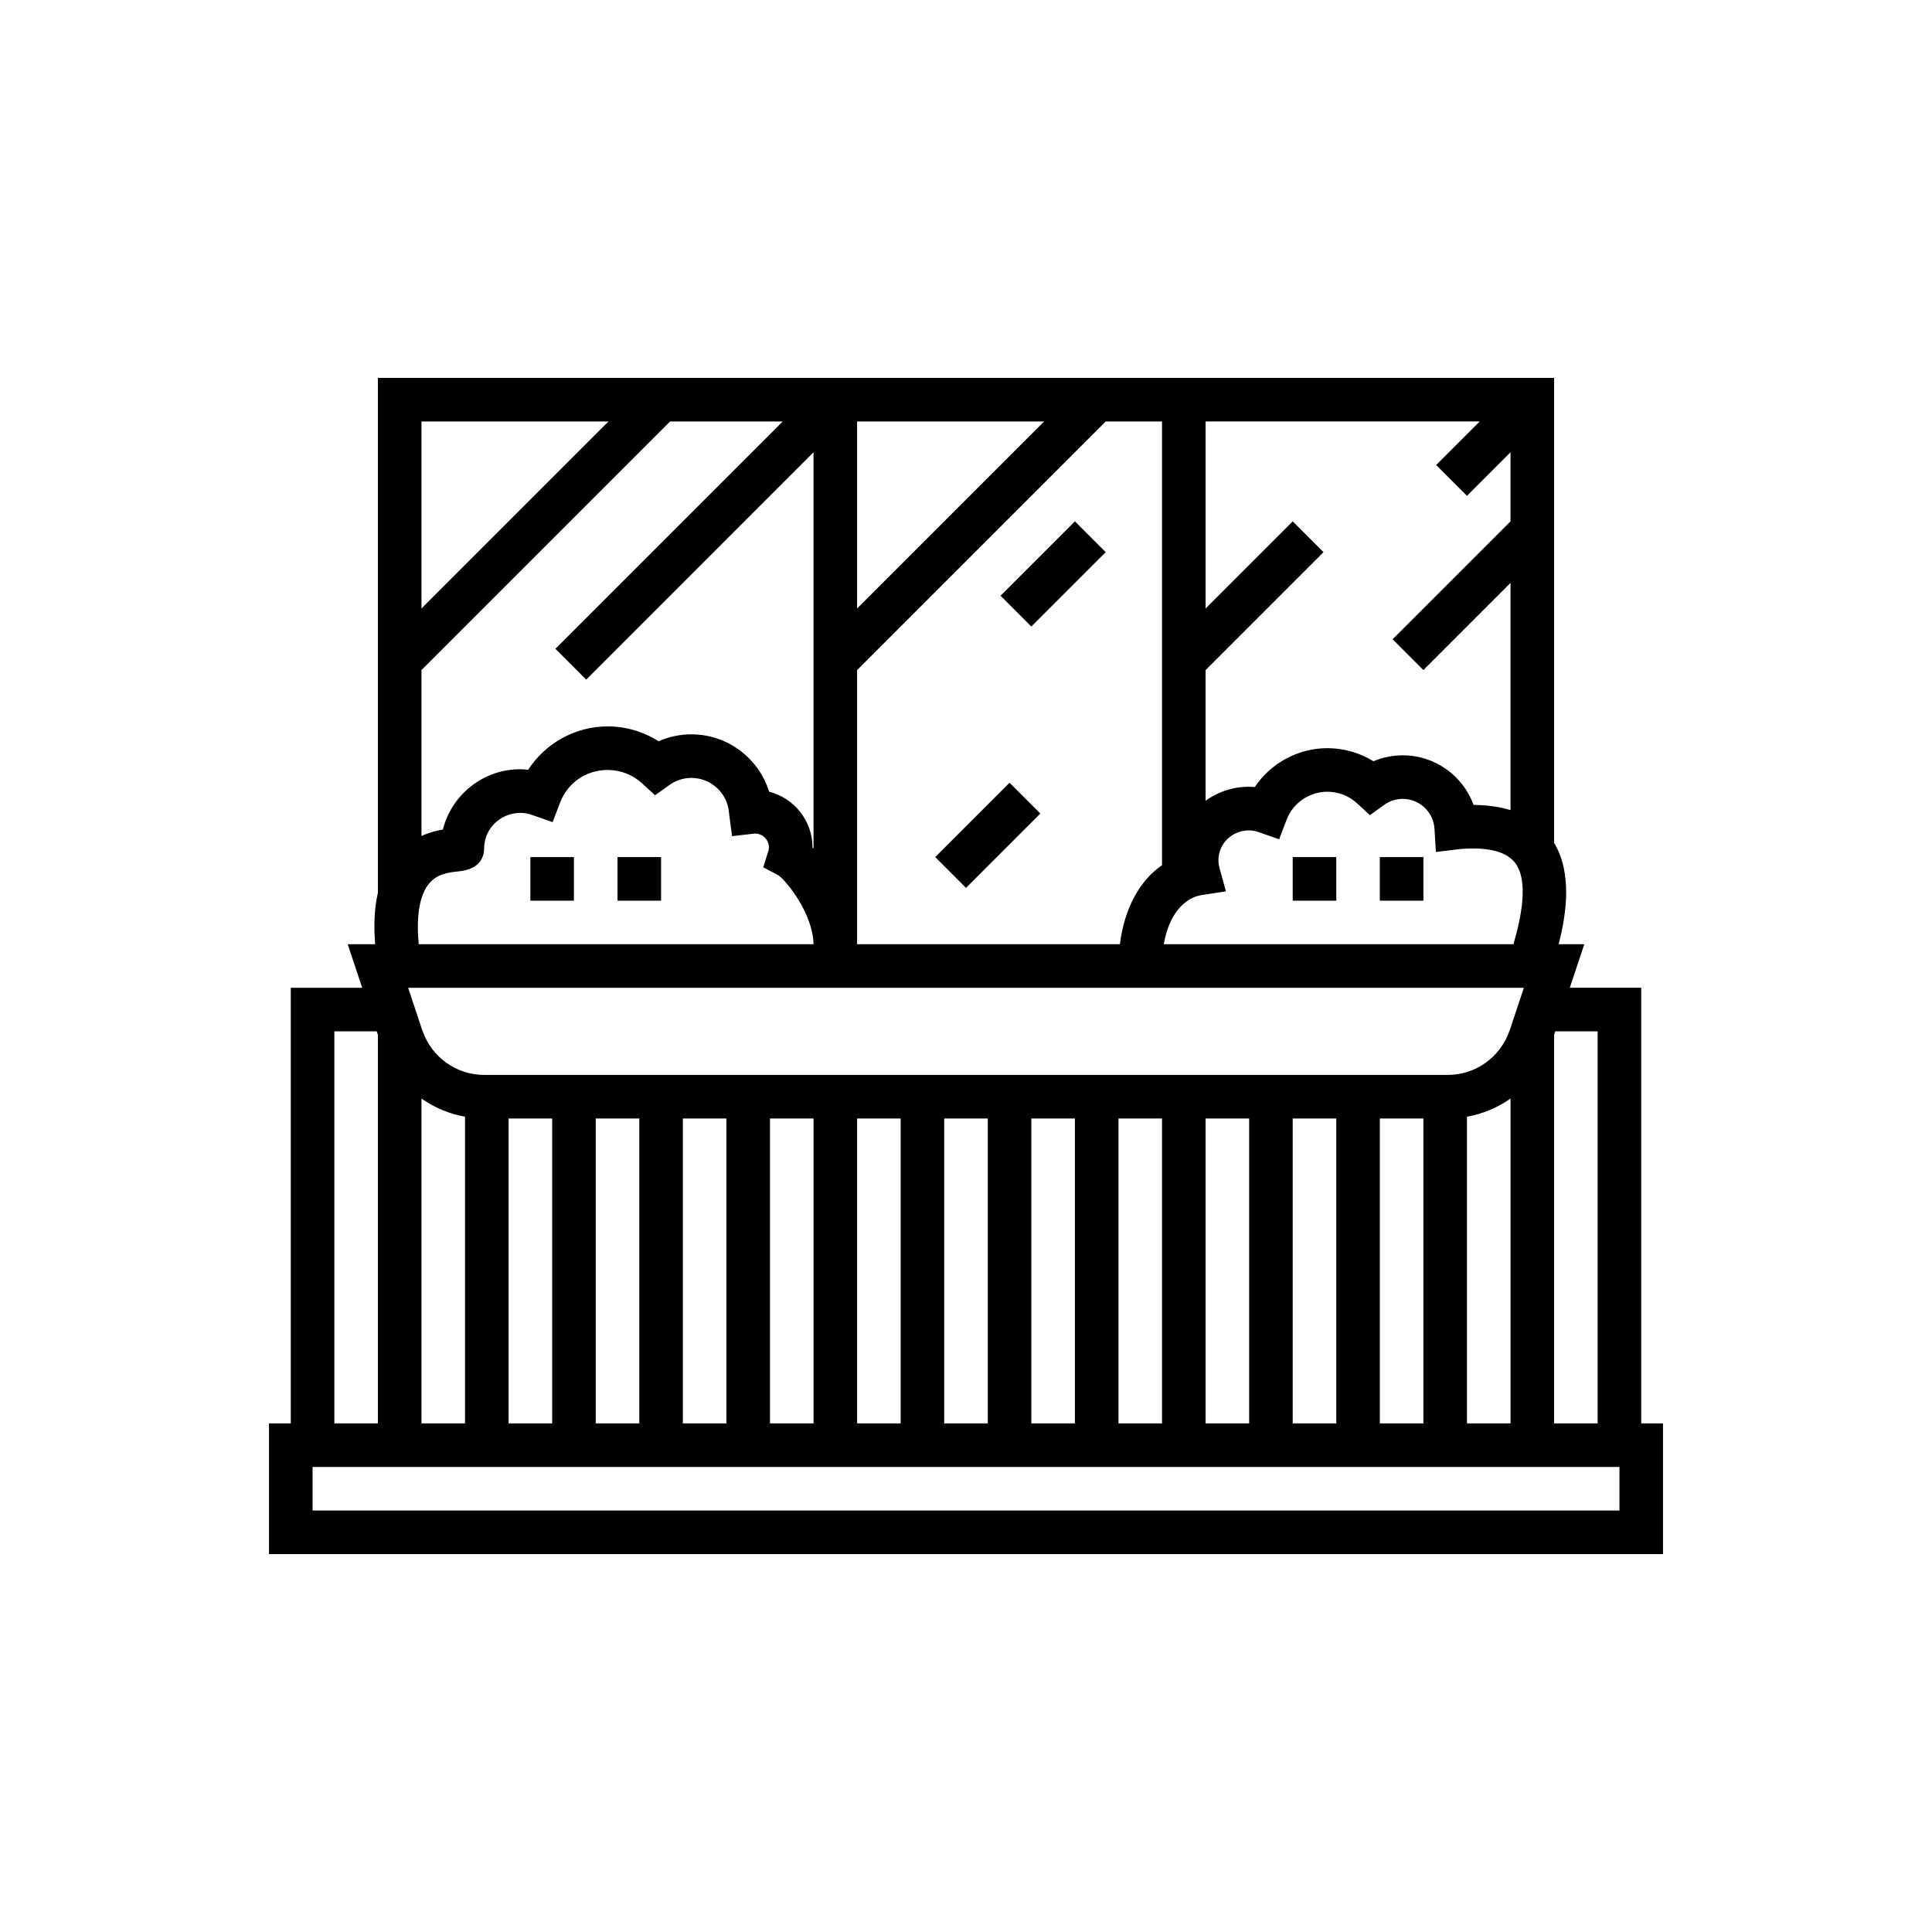 <svg xmlns="http://www.w3.org/2000/svg" enable-background="new 0 0 100 100" viewBox="0 0 100 100" width="256" height="256">
	<path d="M53.382,32.428l-1.594-1.594l3.849-3.849l1.594,1.594L53.382,32.428z M53.849,42.108l-1.594-1.594l-3.849,3.849L50,45.957
	L53.849,42.108z M86.077,73.675v6.764H13.923v-6.764h1.128V53.382v-2.255h2.255h1.442l-0.752-2.254h1.422
	c-0.081-1.013-0.036-1.899,0.142-2.66V19.56h22.548h2.254h15.783h2.255H80.44v24.066c0.938,1.558,0.648,3.645,0.236,5.246h1.328
	l-0.751,2.254h1.442h2.255v2.255v20.293H86.077z M80.501,53.382l-0.062,0.186v20.107h2.255V53.382H80.501z M83.822,75.93h-1.127
	H80.44h-2.255H75.93h-2.255H71.42h-2.255h-2.255h-2.254h-2.255h-2.255h-2.254h-2.255h-2.255h-2.255h-2.255h-2.254h-2.255h-4.509
	h-2.255h-2.254h-2.255h-2.254H28.58h-2.255H24.07h-4.51h-2.254h-1.127v2.255h67.643V75.93z M21.815,31.495l9.68-9.68h-9.68V31.495z
	 M21.815,34.683v8.589c0.397-0.181,0.784-0.282,1.109-0.338c0.474-1.907,2.329-3.319,4.415-3.093
	c0.886-1.371,2.438-2.243,4.113-2.243c0.943,0,1.855,0.27,2.637,0.77c0.532-0.236,1.106-0.359,1.697-0.359
	c1.88,0,3.49,1.243,4.022,2.969c1.29,0.326,2.247,1.497,2.247,2.886c0,0.001,0,0.003,0,0.004c0.018,0.017,0.036,0.037,0.053,0.055
	V23.409L30.341,35.177l-1.594-1.595l11.767-11.767h-5.831L21.815,34.683z M57.231,21.815L44.363,34.683v14.189h13.603
	c0.227-1.831,1.005-3.278,2.18-4.091V21.815H57.231z M62.401,31.495l4.509-4.51l1.594,1.594l-6.104,6.104v6.764
	c0.711-0.513,1.601-0.79,2.548-0.711c0.823-1.232,2.235-2.011,3.758-2.011c0.851,0,1.674,0.237,2.383,0.678
	c0.478-0.203,0.992-0.308,1.519-0.308c1.674,0,3.117,1.065,3.665,2.567c0.714,0.006,1.35,0.098,1.911,0.27v-11.76l-4.509,4.51
	l-1.594-1.594l6.103-6.103v-3.576l-2.254,2.254l-1.595-1.594l2.255-2.255H62.401V31.495z M61.274,46.771
	c-0.512,0.44-0.877,1.168-1.037,2.102h1.037h1.127h15.783h0.151c0.385-1.321,0.817-3.285,0.074-4.23
	c-0.064-0.081-0.141-0.154-0.225-0.222c-0.498-0.403-1.343-0.568-2.537-0.482l-1.326,0.158l-0.072-1.196
	c-0.052-0.869-0.774-1.551-1.643-1.551c-0.343,0-0.675,0.107-0.956,0.309l-0.744,0.532l-0.674-0.619
	c-0.416-0.382-0.959-0.592-1.527-0.592c-0.93,0-1.776,0.577-2.105,1.437l-0.391,1.025l-1.035-0.363
	c-0.191-0.068-0.364-0.1-0.529-0.1c-0.871,0-1.579,0.69-1.579,1.538c0,0.135,0.018,0.269,0.054,0.4l0.333,1.219l-1.053,0.162
	l-0.197,0.03C61.856,46.382,61.546,46.537,61.274,46.771z M21.674,48.873h0.141h20.293h0.001c0-0.006-0.001-0.01-0.001-0.015
	c-0.041-1.578-1.387-3.251-1.814-3.548l-0.787-0.42l0.262-0.84c0.021-0.08,0.031-0.14,0.031-0.184c0-0.398-0.325-0.722-0.723-0.722
	l-1.185,0.136l-0.156-1.176c-0.061-1.031-0.917-1.839-1.95-1.839c-0.408,0-0.8,0.126-1.135,0.365l-0.745,0.532l-0.674-0.618
	c-0.486-0.446-1.118-0.691-1.781-0.691c-1.102,0-2.066,0.658-2.456,1.678l-0.391,1.023l-1.034-0.362
	c-0.227-0.079-0.433-0.118-0.631-0.118c-1.037,0-1.88,0.822-1.88,1.834c0,0.399-0.173,1.086-1.332,1.196
	c-0.567,0.054-1.154,0.151-1.56,0.68c-0.128,0.166-0.254,0.398-0.353,0.718C21.656,47.023,21.569,47.777,21.674,48.873z
	 M21.125,51.127l0.69,2.075l0.041,0.123c0.006,0.02,0.017,0.037,0.024,0.057c0.479,1.35,1.748,2.255,3.185,2.255h1.26h2.255h2.255
	h2.254h2.255h2.254h2.255h2.255h1.127h1.128h2.255h2.254h2.255h2.255h2.255h2.255h2.254h2.255h2.255h2.254h2.255h2.255h2.255h1.259
	c1.437,0,2.705-0.905,3.185-2.255c0.007-0.02,0.018-0.038,0.024-0.058l0.356-1.07l0.375-1.127h-0.69H62.401h-1.127h-1.127h-2.254
	H44.363h-0.465h-0.663h-1.127H21.815H21.125z M26.325,73.675h2.255V57.892h-2.255V73.675z M30.835,73.675h2.254V57.892h-2.254
	V73.675z M35.344,73.675h2.254V57.892h-2.254V73.675z M39.854,73.675h2.255V57.892h-2.255V73.675z M44.363,73.675h2.255V57.892
	h-2.255V73.675z M48.872,73.675h2.255V57.892h-2.255V73.675z M53.382,73.675h2.255V57.892h-2.255V73.675z M57.892,73.675h2.254
	V57.892h-2.254V73.675z M62.401,73.675h2.255V57.892h-2.255V73.675z M66.911,73.675h2.255V57.892h-2.255V73.675z M71.42,73.675
	h2.255V57.892H71.42V73.675z M21.815,73.675h2.255V57.801c-0.822-0.147-1.59-0.471-2.255-0.941V73.675z M78.185,73.675V56.86
	c-0.666,0.469-1.433,0.794-2.254,0.94v15.874H78.185z M54.043,21.815h-9.68v9.68L54.043,21.815z M17.306,73.675h2.254v-20.11
	l-0.061-0.183h-2.193V73.675z M34.217,44.363h-2.255v2.255c2.255,0,0,0,2.255,0V44.363z M29.707,44.363h-2.255v2.255
	c2.255,0,0,0,2.255,0V44.363z M69.166,44.363h-2.255v2.255c2.255,0,0,0,2.255,0V44.363z M73.675,44.363H71.42v2.255
	c2.255,0,0,0,2.255,0V44.363z" fill="#000000" class="color000 svgShape">
	</path>
</svg>
